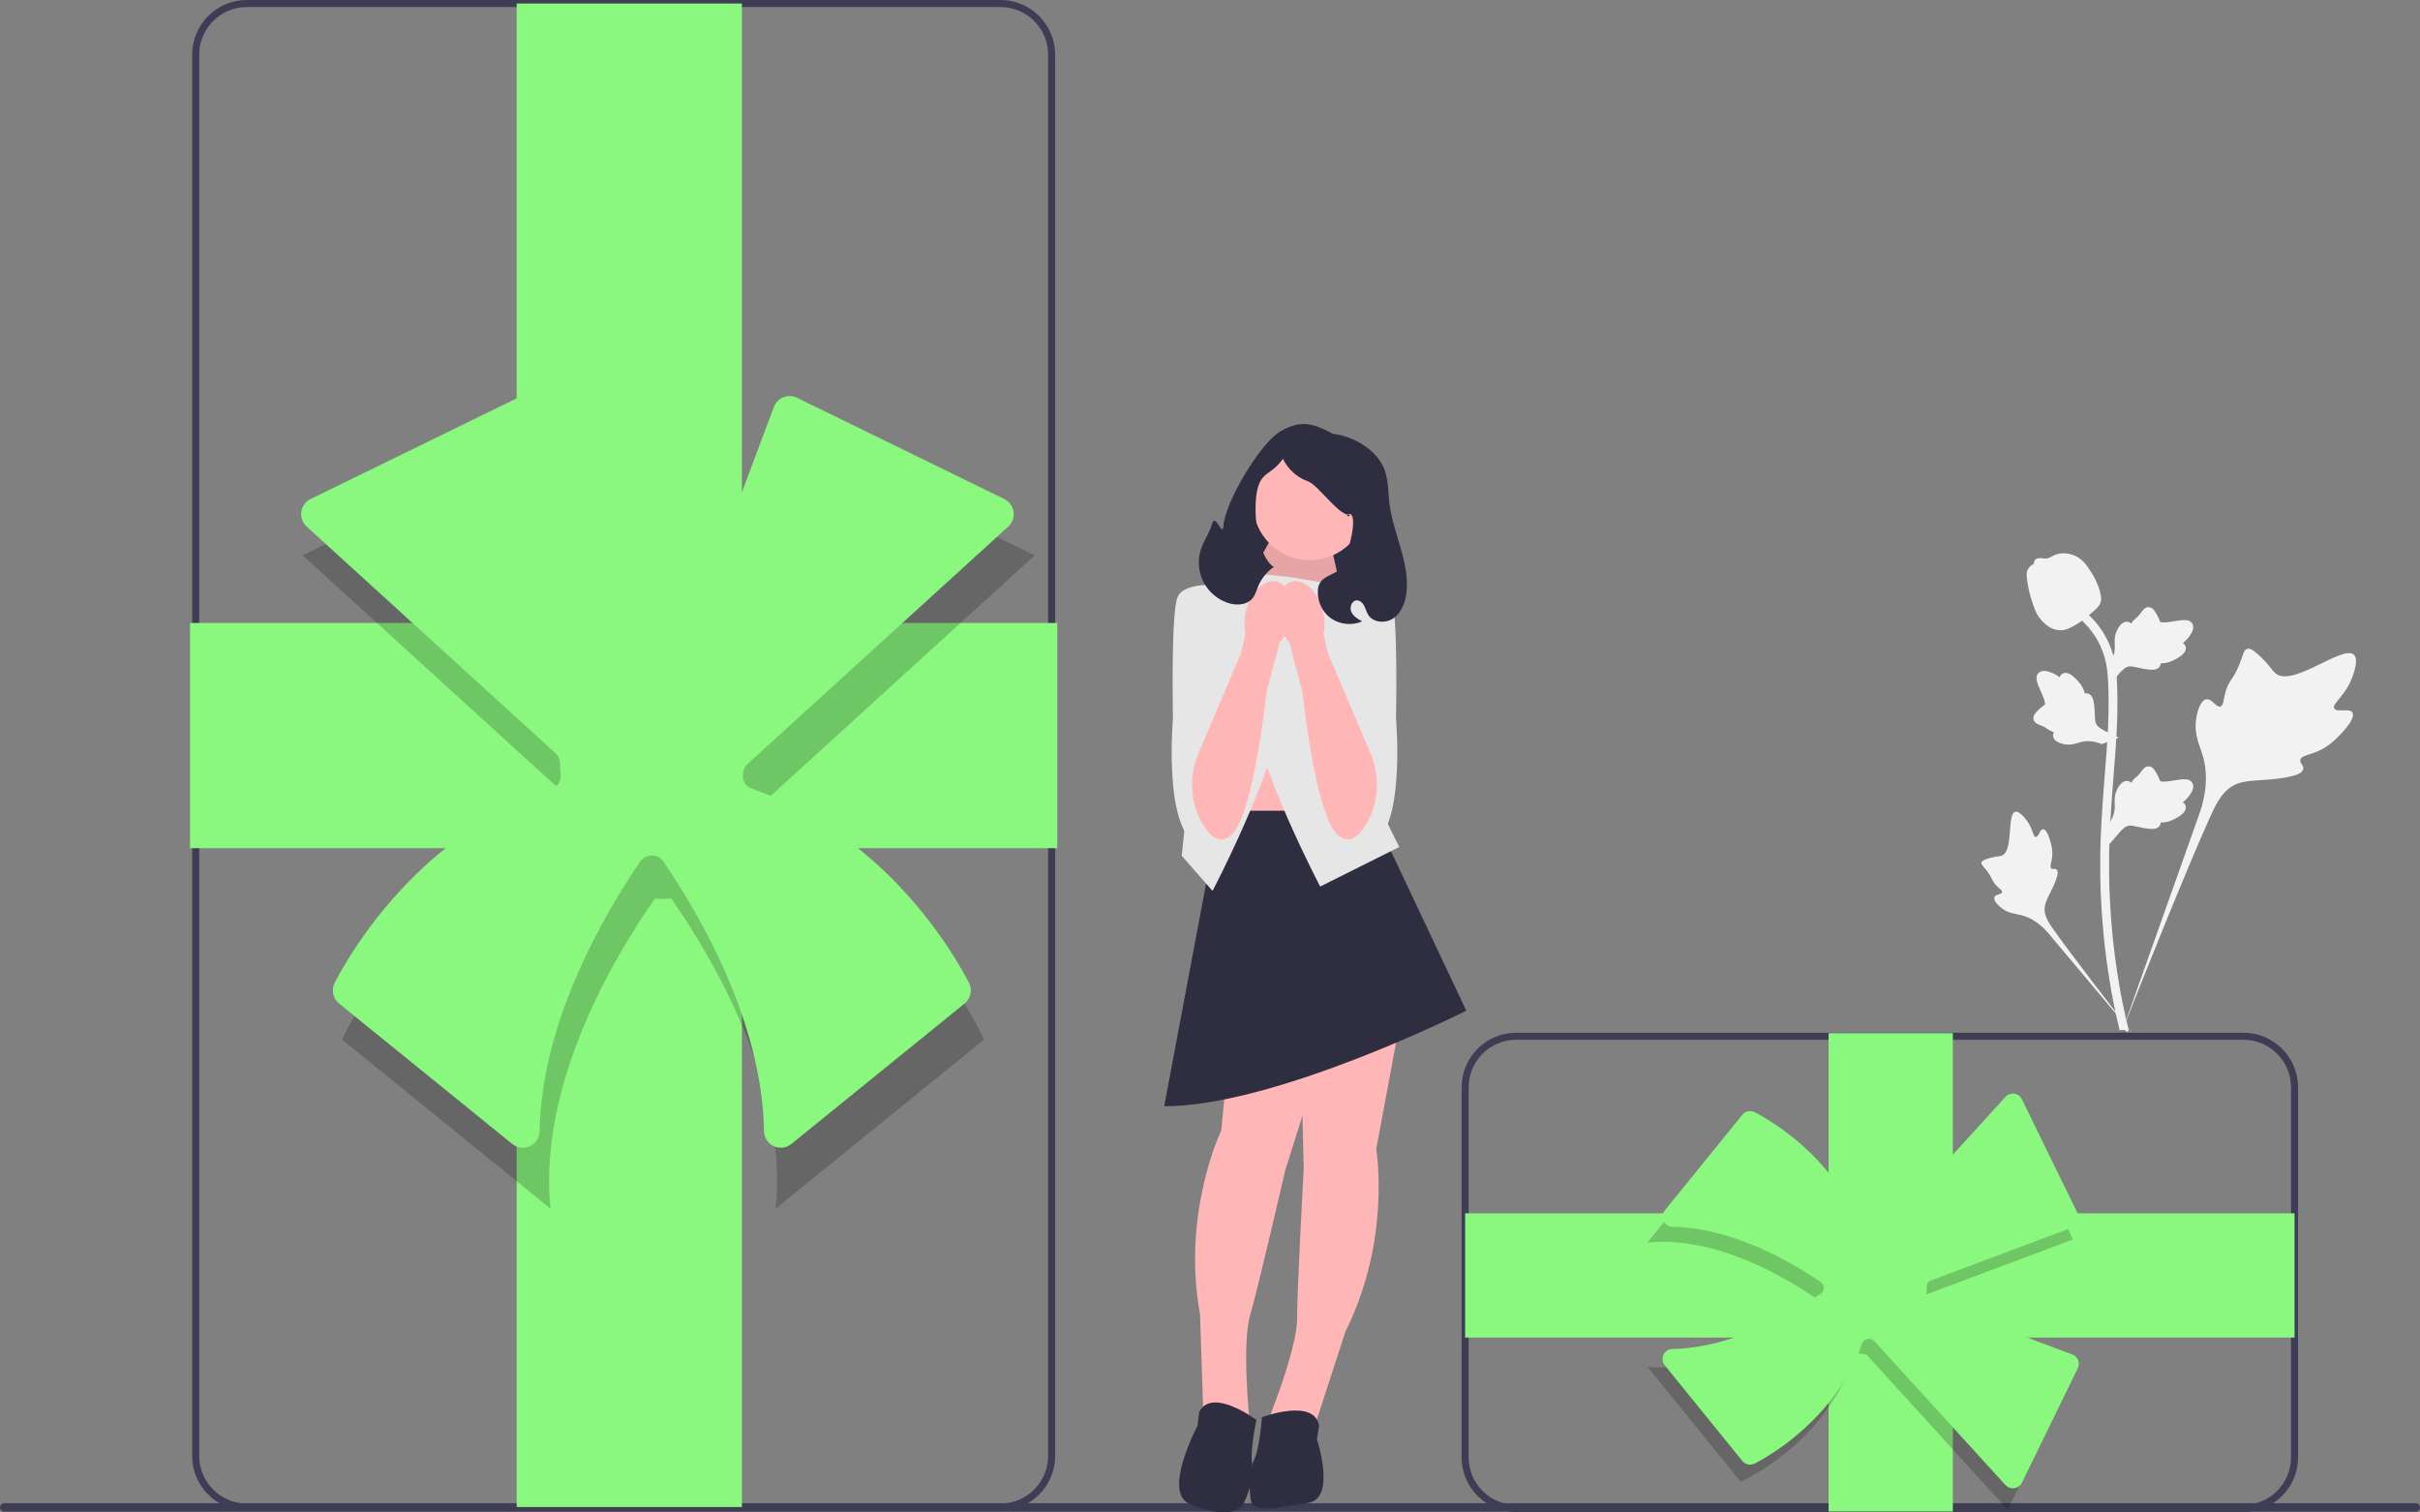 <svg xmlns="http://www.w3.org/2000/svg" width="685.67" height="428.525" viewBox="0 0 685.67 428.525" xmlns:xlink="http://www.w3.org/1999/xlink"><rect x="0" y="0" width="685.67" height="428.525" fill="#808080" stroke="none"/><path d="M0,427.11c0,.66,.53,1.19,1.19,1.19H684.48c.66,0,1.19-.53,1.19-1.19,0-.66-.53-1.19-1.19-1.19H1.19c-.66,0-1.19,.53-1.19,1.19Z" fill="#3f3d56"/><path d="M283.497,428H69.917c-8.529,0-15.468-6.939-15.468-15.469V15.468c0-8.529,6.939-15.468,15.468-15.468h213.58c8.529,0,15.468,6.939,15.468,15.468V412.531c0,8.529-6.939,15.469-15.468,15.469ZM69.917,2c-7.426,0-13.468,6.042-13.468,13.468V412.531c0,7.427,6.042,13.469,13.468,13.469h213.58c7.426,0,13.468-6.042,13.468-13.469V15.468c0-7.426-6.042-13.468-13.468-13.468H69.917Z" fill="#3f3d56"/><g><path d="M666.534,201.907c-.844-1.424-4.497,.101-5.168-1.191-.669-1.287,2.724-3.249,4.663-7.73,.35-.808,2.553-5.9,.922-7.472-3.092-2.978-17.24,9.313-22.191,5.29-1.087-.883-1.846-2.645-5.134-5.506-1.308-1.138-2.099-1.652-2.865-1.461-1.086,.271-1.172,1.725-2.337,4.584-1.747,4.287-2.78,4.028-3.798,7.449-.756,2.539-.583,4.016-1.472,4.303-1.258,.407-2.416-2.286-4.011-2.045-1.627,.246-2.611,3.382-2.922,5.73-.583,4.406,1.035,7.313,1.932,10.371,.975,3.322,1.553,8.375-.698,15.528l-22.277,62.766c4.918-12.879,19.158-48.185,25.142-61.305,1.727-3.787,3.635-7.629,7.551-9.145,3.77-1.46,8.949-.588,15.55-2.179,.771-.186,2.911-.73,3.18-1.988,.223-1.04-1.036-1.621-.842-2.595,.259-1.307,2.734-1.323,5.775-2.831,2.144-1.063,3.48-2.328,4.629-3.415,.346-.328,5.495-5.262,4.371-7.157h-0Z" fill="#f2f2f2"/><path d="M578.889,234.949c-.942,.004-1.248,2.236-2.076,2.193-.825-.043-.808-2.275-2.448-4.519-.296-.405-2.159-2.955-3.401-2.608-2.354,.658-.404,11.148-3.806,12.418-.747,.279-1.831,.143-4.184,.931-.936,.314-1.417,.554-1.544,.985-.18,.611,.508,1.073,1.575,2.47,1.6,2.094,1.175,2.527,2.56,4.013,1.028,1.104,1.803,1.445,1.687,1.964-.163,.735-1.819,.526-2.161,1.379-.349,.87,.907,2.257,1.969,3.087,1.994,1.558,3.888,1.602,5.647,2.044,1.912,.48,4.559,1.654,7.42,4.823l24.378,29.044c-4.902-6.13-18.122-23.306-22.835-30.029-1.36-1.941-2.696-3.985-2.31-6.345,.371-2.272,2.293-4.562,3.417-8.261,.131-.432,.481-1.639-.058-2.134-.446-.409-1.094,.041-1.517-.335-.567-.504,.14-1.724,.277-3.651,.097-1.359-.138-2.38-.341-3.258-.061-.265-.997-4.215-2.251-4.21v0h-0Z" fill="#f2f2f2"/><path d="M597.688,239.17l-.568-5.068,.259-.384c1.2-1.777,1.812-3.512,1.82-5.159,.001-.262-.011-.524-.023-.79-.049-1.057-.11-2.371,.575-3.903,.384-.854,1.463-2.831,3.086-2.587,.437,.061,.767,.262,1.018,.497,.037-.059,.075-.117,.115-.181,.505-.771,.905-1.101,1.291-1.419,.296-.245,.602-.497,1.082-1.094,.21-.262,.374-.492,.513-.685,.42-.585,.968-1.282,1.935-1.27,1.033,.049,1.574,.903,1.932,1.468,.64,1.008,.93,1.735,1.122,2.217,.07,.176,.149,.374,.19,.436,.333,.489,3.038,.032,4.057-.135,2.289-.382,4.27-.712,5.087,.732,.585,1.033,.151,2.398-1.33,4.168-.461,.551-.952,.969-1.388,1.297,.361,.215,.684,.546,.815,1.065h0c.308,1.228-.748,2.459-3.137,3.663-.593,.301-1.392,.702-2.512,.896-.527,.091-1.002,.113-1.408,.125-.009,.235-.064,.489-.207,.751-.42,.771-1.293,1.138-2.61,1.05-1.449-.076-2.642-.352-3.694-.595-.919-.21-1.711-.389-2.332-.347-1.153,.093-2.041,1.016-3.083,2.212l-2.603,3.042h-0Z" fill="#f2f2f2"/><path d="M600.322,208.994l-4.758,1.835-.437-.153c-2.023-.71-3.857-.862-5.452-.451-.254,.065-.504,.143-.759,.223-1.01,.315-2.266,.708-3.922,.434-.924-.155-3.11-.697-3.285-2.329-.052-.438,.059-.809,.222-1.111-.066-.021-.133-.042-.204-.065-.874-.293-1.295-.597-1.7-.889-.312-.224-.633-.456-1.333-.769-.307-.137-.571-.237-.793-.322-.672-.258-1.486-.611-1.719-1.549-.215-1.011,.474-1.751,.93-2.241,.813-.875,1.442-1.34,1.86-1.648,.153-.112,.324-.239,.373-.294,.389-.446-.74-2.947-1.159-3.891-.95-2.118-1.772-3.95-.582-5.106,.851-.828,2.282-.754,4.369,.229,.65,.307,1.179,.675,1.607,1.013,.117-.404,.354-.8,.823-1.058h0c1.11-.61,2.569,.099,4.339,2.105,.442,.498,1.033,1.169,1.504,2.203,.221,.487,.363,.941,.478,1.331,.229-.051,.49-.063,.779,.009,.852,.21,1.429,.962,1.677,2.258,.294,1.421,.329,2.645,.362,3.724,.029,.942,.058,1.753,.255,2.344,.382,1.091,1.5,1.717,2.922,2.421l3.603,1.746-0,0h0Z" fill="#f2f2f2"/><path d="M597.688,194.063l-.568-5.068,.259-.384c1.2-1.777,1.812-3.512,1.82-5.159,.001-.262-.011-.524-.023-.79-.049-1.057-.11-2.371,.575-3.903,.384-.854,1.463-2.831,3.086-2.587,.437,.061,.767,.262,1.018,.497,.037-.059,.075-.117,.115-.181,.505-.771,.905-1.101,1.291-1.419,.296-.245,.602-.497,1.082-1.094,.21-.262,.374-.492,.513-.685,.42-.585,.968-1.282,1.935-1.27,1.033,.049,1.574,.903,1.932,1.468,.64,1.008,.93,1.735,1.122,2.217,.07,.176,.149,.374,.19,.436,.333,.489,3.038,.032,4.057-.135,2.289-.382,4.27-.712,5.087,.732,.585,1.033,.151,2.398-1.33,4.168-.461,.551-.952,.969-1.388,1.297,.361,.215,.684,.546,.815,1.065h0c.308,1.228-.748,2.459-3.137,3.663-.593,.301-1.392,.702-2.512,.896-.527,.091-1.002,.113-1.408,.125-.009,.235-.064,.489-.207,.751-.42,.771-1.293,1.138-2.61,1.05-1.449-.076-2.642-.352-3.694-.595-.919-.21-1.711-.389-2.332-.347-1.153,.093-2.041,1.016-3.083,2.212l-2.603,3.042h-0Z" fill="#f2f2f2"/><path d="M602.874,292.44l-1.062-.666-.257-1.226,.257,1.226-1.238,.142c-.02-.115-.087-.379-.188-.793-.554-2.266-2.244-9.162-3.654-20.023-.984-7.581-1.541-15.376-1.656-23.17-.115-7.807,.255-13.717,.551-18.467,.224-3.583,.496-6.994,.762-10.317,.71-8.878,1.379-17.265,.881-26.55-.11-2.073-.341-6.387-2.862-10.978-1.462-2.663-3.476-5.027-5.987-7.023l1.561-1.963c2.771,2.207,5,4.826,6.623,7.782,2.795,5.09,3.047,9.791,3.168,12.05,.507,9.449-.17,17.916-.887,26.88-.264,3.311-.536,6.708-.759,10.276-.294,4.706-.66,10.565-.546,18.271,.113,7.701,.663,15.4,1.633,22.886,1.392,10.724,3.058,17.517,3.605,19.749,.291,1.192,.352,1.441,.054,1.914v-0Z" fill="#f2f2f2"/><path d="M583.825,178.577c-.103,0-.207-.002-.312-.01-2.134-.115-4.11-1.392-5.875-3.796-.827-1.131-1.251-2.42-2.095-4.992-.131-.396-.767-2.408-1.154-5.176-.253-1.808-.222-2.565,.137-3.233,.398-.744,1.041-1.263,1.766-1.613-.032-.24-.006-.487,.098-.739,.427-1.045,1.562-.908,2.177-.842,.311,.039,.699,.091,1.117,.069,.658-.032,1.012-.228,1.548-.521,.513-.281,1.15-.631,2.096-.825,1.865-.389,3.427,.14,3.942,.313,2.71,.903,4.046,3.01,5.593,5.45,.308,.489,1.367,2.271,2.065,4.713,.504,1.762,.433,2.545,.281,3.128-.308,1.197-1.036,1.882-2.885,3.394-1.931,1.583-2.9,2.376-3.732,2.858-1.937,1.118-3.153,1.821-4.768,1.821v0h-0Z" fill="#f2f2f2"/></g><rect x="53.853" y="176.506" width="245.708" height="63.82" fill="#8af77e"/><rect x="146.392" y="1" width="63.82" height="426" fill="#8af77e"/><path d="M212.571,235.521c.452-1.758,.721-3.585,.787-5.468l79.82-72.694-68.607-33.506-30.237,80.632c-2.067-.54-4.224-.857-6.46-.857-1.187,0-2.346,.109-3.49,.266l-30.016-80.041-68.607,33.506,76.683,69.837c-.049,.649-.099,1.299-.099,1.961,0,2.201,.308,4.326,.832,6.364-47.005,14.69-66.248,59.052-66.248,59.052l59.034,47.865c-3.521-35.209,17.981-71.255,29.605-87.869,.761,.068,1.527,.116,2.306,.116s1.545-.048,2.306-.116c11.624,16.615,33.125,52.66,29.605,87.869l59.034-47.865s-19.243-44.362-66.248-59.052l-0-0Z" isolation="isolate" opacity=".2"/><path d="M221.239,325.19c-.688,0-1.382-.149-2.038-.456-1.657-.773-2.704-2.386-2.733-4.208-.484-30.867-18.084-61.162-28.533-76.473-.698-1.022-1.903-1.633-3.224-1.633h-.006c-1.37,0-2.575,.61-3.272,1.633-10.448,15.311-28.049,45.605-28.533,76.473-.029,1.821-1.076,3.435-2.733,4.208-1.674,.784-3.604,.547-5.038-.614l-49.067-39.785c-1.751-1.421-2.266-3.909-1.222-5.918,4.96-9.552,24.055-41.745,61.53-54.983,1.672-.591,2.688-2.256,2.469-4.05-.122-1.002-.183-2.008-.183-2.99,.002-1.172-.445-2.236-1.229-2.949l-70.542-64.244c-1.17-1.065-1.734-2.637-1.511-4.203,.224-1.566,1.207-2.917,2.629-3.611l58.733-28.683c1.205-.589,2.61-.641,3.858-.146,1.247,.496,2.231,1.501,2.703,2.757l27.232,72.62c.562,1.499,2.003,2.478,3.64,2.437,1.234-.028,2.485,.043,3.733,.205,1.761,.235,3.422-.758,4.039-2.404l27.322-72.857c.471-1.256,1.456-2.261,2.703-2.757,1.247-.495,2.654-.442,3.858,.146l58.732,28.683c1.422,.694,2.406,2.045,2.629,3.612,.224,1.565-.341,3.137-1.511,4.202l-73.905,67.308c-.689,.627-1.118,1.483-1.208,2.41-.02,.2-.041,.4-.064,.6h0c-.203,1.686,.845,3.331,2.49,3.912,37.483,13.235,56.582,45.435,61.542,54.987,1.043,2.009,.529,4.497-1.222,5.918l-49.068,39.785c-.872,.707-1.929,1.07-3,1.07h0Z" fill="#8af77e"/><path d="M635.656,428.392h-206.063c-8.529,0-15.469-6.939-15.469-15.469v-104.846c0-8.529,6.939-15.469,15.469-15.469h206.063c8.529,0,15.468,6.939,15.468,15.469v104.846c0,8.529-6.939,15.469-15.468,15.469Zm-206.063-133.783c-7.427,0-13.469,6.042-13.469,13.469v104.846c0,7.427,6.042,13.469,13.469,13.469h206.063c7.426,0,13.468-6.042,13.468-13.469v-104.846c0-7.427-6.042-13.469-13.468-13.469h-206.063Z" fill="#3f3d56"/><rect x="518.102" y="292.728" width="35.206" height="135.543" fill="#8af77e"/><rect x="415.124" y="343.777" width="235" height="35.206" fill="#8af77e"/><path d="M525.752,383.284c.97,.249,1.978,.398,3.016,.434l40.101,44.032,18.483-37.846-44.48-16.68c.298-1.14,.473-2.33,.473-3.563,0-.655-.06-1.294-.147-1.925l44.154-16.558-18.483-37.846-38.525,42.302c-.358-.027-.717-.055-1.082-.055-1.214,0-2.386,.17-3.51,.459-8.104-25.93-32.576-36.545-32.576-36.545l-26.404,32.566c19.423-1.942,39.307,9.919,48.472,16.331-.038,.42-.064,.842-.064,1.272s.027,.852,.064,1.272c-9.165,6.412-29.05,18.273-48.472,16.331l26.404,32.566s24.472-10.615,32.576-36.545l-0-0Z" isolation="isolate" opacity=".2"/><path d="M570.315,421.696c-.797,0-1.564-.334-2.109-.933l-37.132-40.772c-.306-.336-.752-.549-1.255-.6l-.16-.017c-.907-.101-1.734,.39-2.019,1.195-7.329,20.779-25.172,31.354-30.466,34.101-1.193,.621-2.674,.309-3.523-.741l-21.949-27.071c-.696-.857-.836-2.014-.368-3.018,.462-.989,1.424-1.613,2.51-1.63,16.969-.262,33.642-9.947,42.07-15.697,.507-.347,.81-.944,.809-1.599,.001-.684-.301-1.281-.809-1.627-8.427-5.75-25.098-15.436-42.07-15.697-1.086-.017-2.047-.642-2.509-1.631-.469-1.004-.328-2.16,.368-3.018l21.95-27.071c.85-1.047,2.332-1.359,3.522-.742,5.293,2.747,23.133,13.321,30.463,34.094,.284,.805,1.096,1.307,1.913,1.208,.889-.112,1.775-.138,2.631-.074l36.026-39.559c.638-.7,1.579-1.039,2.515-.903,.938,.135,1.745,.723,2.16,1.573l15.825,32.402c.353,.722,.384,1.563,.087,2.31-.297,.745-.898,1.334-1.65,1.615l-40.062,15.023c-.737,.276-1.218,.997-1.198,1.792l.003,.29c0,.623-.043,1.257-.129,1.884-.11,.807,.393,1.609,1.196,1.911l40.19,15.071c.751,.282,1.353,.871,1.65,1.617,.296,.746,.265,1.587-.087,2.309l-15.825,32.402c-.415,.851-1.223,1.438-2.16,1.572-.135,.02-.271,.029-.406,.029Z" fill="#8af77e"/><g><path d="M383.69,171.688h-32.227v-10.611c0-17.786,14.44-32.226,32.226-32.226h0v42.838h0v0Z" fill="#2f2e41"/><polygon points="376.547 151.88 382.088 176.802 349.619 171.41 362.85 147.84 376.547 151.88" fill="#ffb6b6"/><polygon points="376.547 151.88 382.088 176.802 349.619 171.41 362.85 147.84 376.547 151.88" isolation="isolate" opacity=".1"/><rect x="345.417" y="205.118" width="31.13" height="46.072" fill="#ffb6b6"/><path d="M396.781,288.857l-6.848,36.733s4.358,25.526-8.716,51.675l-8.716,26.771-13.074-1.868s8.094-19.923,8.094-28.639,1.868-42.336,1.868-42.336l-.934-38.363,28.328-3.973v-0Z" fill="#ffb6b6"/><path d="M357.558,401.546s14.942-5.603,16.187,2.49l-.623,3.736s5.603,16.81-2.49,18.055-15.565,3.113-16.187-.623-.613-8.399,.939-11.67,2.174-11.988,2.174-11.988Z" fill="#2f2e41"/><path d="M349.651,283.159l-3.637,37.188s-11.285,23.307-5.999,52.06l.927,28.139,13.078,1.842s-2.234-21.388,.19-29.76c2.424-8.372,9.98-41.185,9.98-41.185l11.566-36.59-26.105-11.695v-0Z" fill="#ffb6b6"/><path d="M355.987,402.31s-12.794-9.538-16.241-2.11l-.441,3.761s-9.88,18.591-2.452,22.038,13.908,3.316,15.544-.099,2.924-7.897,2.344-11.471,1.246-12.12,1.246-12.12l0,0Z" fill="#2f2e41"/><path d="M388.687,229.711l26.771,56.656s-53.854,27.083-85.606,27.083l15.766-83.738h43.069l-0,0Z" fill="#2f2e41"/><path d="M364.718,163.405l15.565,2.49-1.245,39.223,17.433,34.865-22.413,11.207s-17.433-32.997-20.545-53.543-1.245-35.488-1.245-35.488l12.452,1.245-0,0Z" fill="#e6e6e6"/><path d="M352.888,164.65l-15.565,2.49,1.245,39.223-3.736,36.11,8.716,9.961s17.433-32.997,20.545-53.543,1.245-35.488,1.245-35.488l-12.452,1.245,0,0Z" fill="#e6e6e6"/><path d="M376.858,166.829l3.424-.934s12.14-1.556,14.008,3.424c1.868,4.981,1.245,34.242,1.245,34.242,0,0,3.213,35.914-9.289,36.323s-10.011-29.475-10.011-29.475l.623-43.581Z" fill="#e6e6e6"/><circle cx="371.114" cy="142.606" r="16.113" fill="#ffb6b6"/><path d="M366.073,164.782c3.457-.877,7.376,2.815,8.754,8.248,.581,2.163,.635,4.433,.158,6.621l1.485,6.176,.109-.006,11.716,27.611c2.724,6.42,2.436,13.79-1.038,19.837-2.067,3.597-4.78,6.015-7.966,3.547-5.286-4.096-8.739-27.549-10.316-41.021l-3.645-13.694c-1.463-1.696-2.499-3.718-3.02-5.897-1.379-5.431,.306-10.545,3.762-11.422h-0Z" fill="#ffb6b6"/><path d="M351.021,166.829l-3.424-.934s-12.14-1.556-14.008,3.424-1.245,34.242-1.245,34.242c0,0-3.213,35.914,9.289,36.323,12.502,.409,10.011-29.475,10.011-29.475l-.623-43.581Z" fill="#e6e6e6"/><path d="M361.806,164.782c-3.457-.877-7.376,2.815-8.754,8.248-.581,2.163-.635,4.433-.158,6.621l-1.485,6.176-.109-.006-11.716,27.611c-2.724,6.42-2.436,13.79,1.038,19.837,2.067,3.597,4.78,6.015,7.966,3.547,5.286-4.096,8.739-27.549,10.316-41.021l3.645-13.694c1.463-1.696,2.499-3.718,3.02-5.897,1.379-5.431-.306-10.545-3.762-11.422h0Z" fill="#ffb6b6"/><path d="M340.265,155.642c.82-2.492,2.438-4.674,3.162-7.196,.961-3.348,3.008,4.079,3.207,.602,.379-6.61,10.468-23.613,16.227-26.878,5.759-3.266,9.067-2.281,14.934,.786,0,0,2.848,.181,6.394,1.932s6.737,4.554,8.117,8.26c1.093,2.938,.972,6.164,1.337,9.277,1.018,8.673,5.879,16.921,4.836,25.59-.326,2.705-1.354,5.502-3.565,7.093-2.212,1.591-5.785,1.418-7.24-.885-.497-.786-.707-1.718-1.133-2.545-.426-.826-1.195-1.597-2.124-1.571-1.397,.039-2.108,1.913-1.557,3.197s1.845,2.06,3.061,2.749c-2.894,1.302-6.485,.897-9.016-1.018-2.531-1.915-3.898-5.26-3.432-8.399,.656-4.424,7.102-3.508,7.861-7.916,.553-3.209,2.494-8.578,1.965-11.79-.529-3.213-3.068,.677-.393-1.179-2.943,1.419-9.238-8.287-12.318-9.374-3.081-1.087-5.693-3.441-7.094-6.392-3.268,4.737-6.142,3.45-7.312,9.085-1.17,5.634-.088,18.435,4.73,21.58-1.928,1.316-3.466,3.197-4.371,5.349-.513,1.219-.845,2.553-1.696,3.566-1.625,1.934-4.625,2.051-7.017,1.238-2.965-1.008-5.501-3.223-6.899-6.025s-1.642-6.16-.663-9.136l-0,0Z" fill="#2f2e41"/></g></svg>